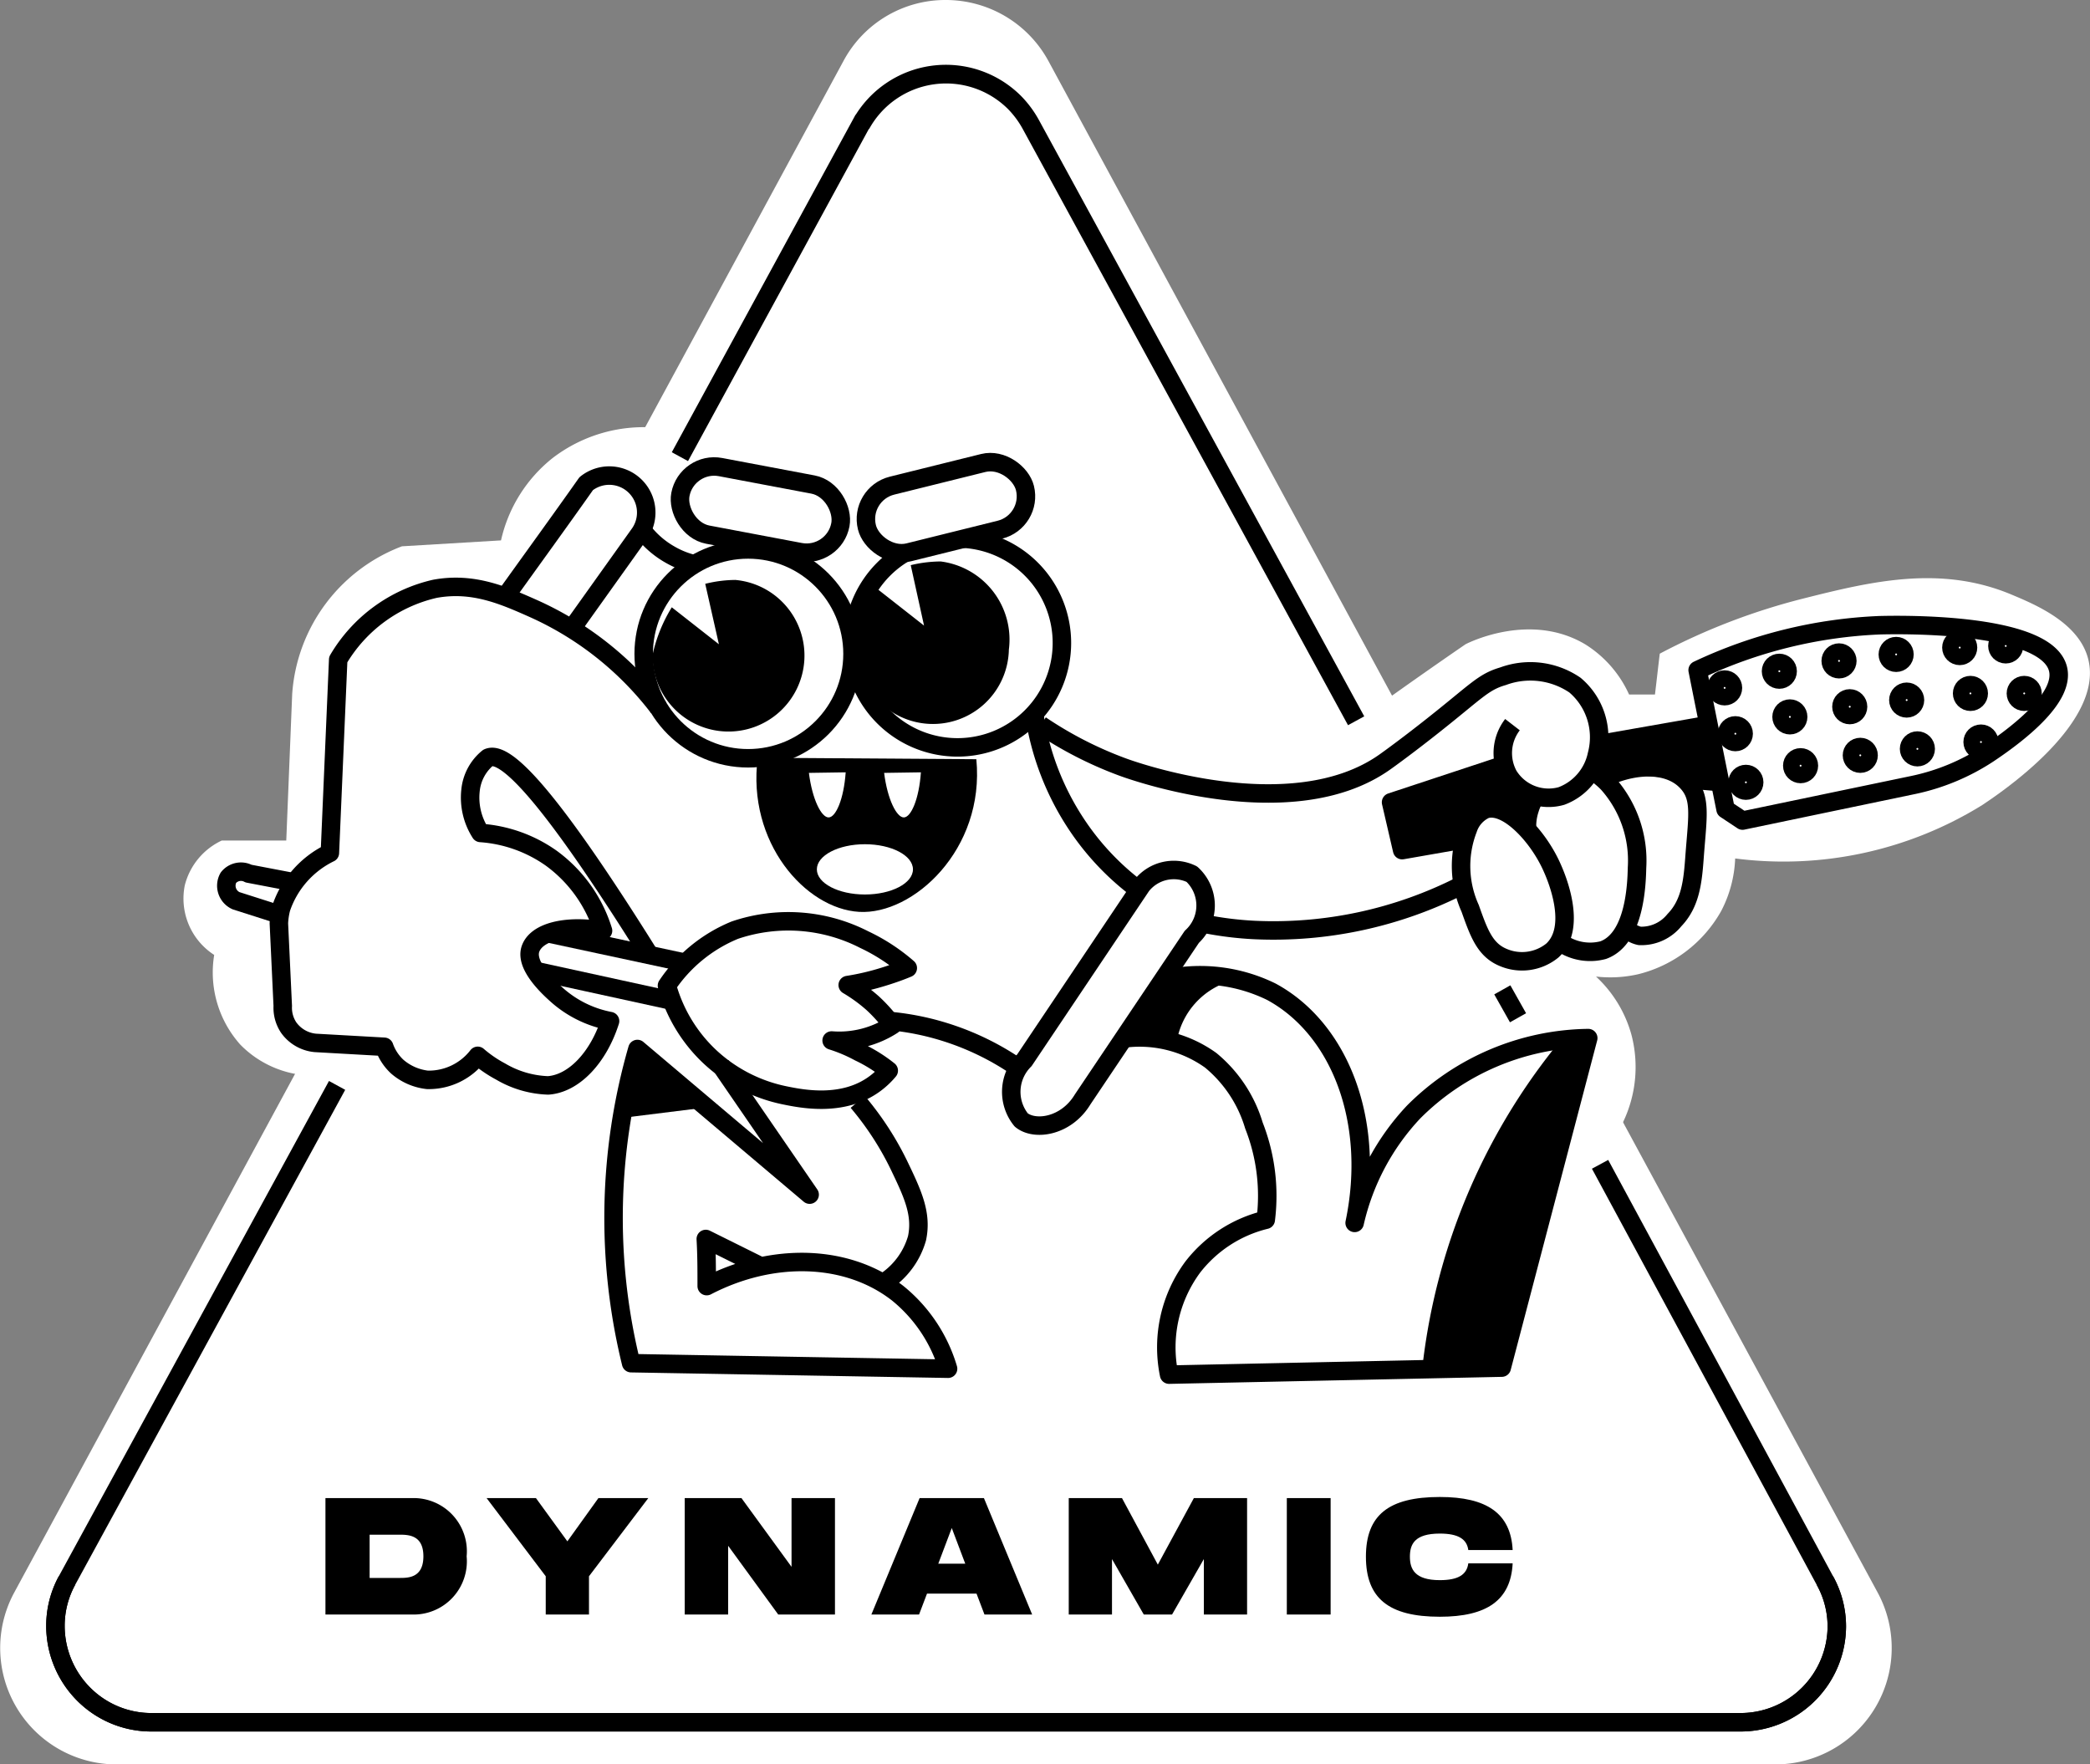 <svg xmlns="http://www.w3.org/2000/svg" viewBox="0 0 113.09 95.47"><rect x="0" y="0" width="113.09" height="95.47" fill="#808080" stroke="none"/><defs><style>.cls-1,.cls-5{fill:#fff;}.cls-2,.cls-3{fill:none;}.cls-2,.cls-3,.cls-4,.cls-5{stroke:#000;}.cls-2{stroke-miterlimit:10;}.cls-3,.cls-4,.cls-5{stroke-linejoin:round;}</style></defs><g id="Calque_2" data-name="Calque 2"><g id="Etiquette_23" data-name="Etiquette 23"><g id="Forme"><path class="cls-1" d="M45.64,3.3.77,86.17a6.3,6.3,0,0,0,5.54,9.3H96.06a6.3,6.3,0,0,0,5.54-9.3L75.5,38Q66.11,20.63,56.73,3.3A6.32,6.32,0,0,0,51.18,0a6.25,6.25,0,0,0-5.54,3.3L.77,86.17a6.3,6.3,0,0,0,5.54,9.3H96.06a6.3,6.3,0,0,0,5.54-9.3L56.73,3.3A6.31,6.31,0,0,0,45.64,3.3Z"/><polyline class="cls-2" points="84.9 60.13 84.65 59.68 84.65 59.68"/><path class="cls-2" d="M3.62,85.53A5.11,5.11,0,0,0,3,88a5.23,5.23,0,0,0,1.48,3.62,5.17,5.17,0,0,0,3.75,1.57H94.16A5.21,5.21,0,0,0,99.39,88a5.11,5.11,0,0,0-.64-2.47"/><path class="cls-2" d="M18.24,58.73,3.62,85.53A5.11,5.11,0,0,0,3,88a5.23,5.23,0,0,0,1.48,3.62,5.17,5.17,0,0,0,3.75,1.57H94.16A5.21,5.21,0,0,0,99.39,88a5.11,5.11,0,0,0-.64-2.47L86.58,63l0,0"/><path class="cls-2" d="M34.94,28.09s0,0,0,0,0,0,0,0"/><path class="cls-2" d="M36.79,24.71l9.8-18A5.25,5.25,0,0,1,54.9,5.55a5.4,5.4,0,0,1,.88,1.19L73.38,39,55.78,6.74a5.4,5.4,0,0,0-.88-1.19,5.25,5.25,0,0,0-8.31,1.19"/><path class="cls-1" d="M35.79,23.17a8.11,8.11,0,0,0-5.87,1.6,7.89,7.89,0,0,0-2.81,4.47l-5.36.32a9.22,9.22,0,0,0-5.94,8l-.32,7.92H12a3.67,3.67,0,0,0-2,2.42,3.63,3.63,0,0,0,1.59,3.77,5.86,5.86,0,0,0,1.41,4.85,5.58,5.58,0,0,0,3.51,1.66Z"/><path class="cls-1" d="M79.3,34.86c.25-.13,3.54-1.74,6.47,0a6.21,6.21,0,0,1,2.38,2.72h1.4c.09-.74.17-1.47.26-2.21a34.77,34.77,0,0,1,7.83-3c3.65-.92,7.35-1.79,11.15-.22,1.34.56,3.73,1.55,4.21,3.54.86,3.51-4.92,7.32-5.74,7.87a20.42,20.42,0,0,1-13.37,2.89,6.67,6.67,0,0,1-.76,2.85,7.1,7.1,0,0,1-4.47,3.41,6.81,6.81,0,0,1-2.3.13A6.73,6.73,0,0,1,88.28,56a6.89,6.89,0,0,1-.6,5L74.75,38.05Q77,36.44,79.3,34.86Z"/></g><g id="Personnage"><path class="cls-3" d="M35.63,38.29a17.52,17.52,0,0,0-6.74-5.35c-1.64-.73-3.29-1.46-5.36-1.08a8.19,8.19,0,0,0-5.23,3.83l-.45,10.46a5.17,5.17,0,0,0-2.64,3,4,4,0,0,0-.12.81l.21,4.47a1.93,1.93,0,0,0,.32,1.17,2,2,0,0,0,1.44.83l3.73.21a2.69,2.69,0,0,0,.7,1.07,3,3,0,0,0,1.64.72,3.35,3.35,0,0,0,2.72-1.3,6.68,6.68,0,0,0,1.24.85,5.4,5.4,0,0,0,2.57.75c1.41-.1,2.73-1.53,3.35-3.48a6,6,0,0,1-2.87-1.41c-.38-.34-1.74-1.56-1.44-2.48s1.89-1.35,3.93-1a7.65,7.65,0,0,0-2.81-3.93A7.53,7.53,0,0,0,26,45.07a3.54,3.54,0,0,1-.54-2.3A2.6,2.6,0,0,1,26.41,41c.85-.37,3,1.49,8.77,10.73"/><path class="cls-2" d="M34.83,28.79A4.88,4.88,0,0,0,36.24,30a4.81,4.81,0,0,0,1.29.52"/><path class="cls-3" d="M39,57.64l4.81,7-9.32-7.88a33,33,0,0,0-.34,17l17.15.3a8.28,8.28,0,0,0-2.72-4.08c-2.71-2.12-6.76-2.25-10.34-.39,0-.85,0-1.7-.05-2.55l3,1.49"/><path d="M41,41c-.59,4.57,2.57,8.17,5.49,8.34s6.81-3.37,6.34-8.26Z"/><path class="cls-1" d="M43.77,41.82c.18,1.44.68,2.42,1.07,2.41s.82-1,.92-2.44Z"/><path class="cls-1" d="M47.84,41.82c.18,1.44.68,2.42,1.07,2.41s.82-1,.92-2.44Z"/><ellipse class="cls-1" cx="46.8" cy="47.04" rx="2.6" ry="1.36"/><path class="cls-3" d="M46.41,59.62A16.31,16.31,0,0,1,48.62,63c.76,1.58,1.28,2.67,1,4A4.2,4.2,0,0,1,48,69.28"/><path class="cls-3" d="M47.85,55.22a14.45,14.45,0,0,1,3.7.76A14.65,14.65,0,0,1,55,57.71"/><path class="cls-3" d="M61.77,47.92l-6.34,9.45a2.41,2.41,0,0,0-.17,3.23c.73.6,2.43.36,3.32-1.11l5.91-8.8a2.3,2.3,0,0,0,0-3.39A2.22,2.22,0,0,0,61.77,47.92Z"/><path class="cls-3" d="M61.41,48a14.2,14.2,0,0,1-3.15-3.38,14.66,14.66,0,0,1-2.3-6"/><path class="cls-3" d="M56.31,39.23a20.69,20.69,0,0,0,4.4,2.26c.58.22,9.19,3.29,14.21-.25.3-.21,1.38-1,2.64-2,2.34-1.85,2.7-2.34,3.77-2.65a4.28,4.28,0,0,1,3.89.48,3.69,3.69,0,0,1,1.19,3.76,3.05,3.05,0,0,1-1.92,2.24,2.55,2.55,0,0,1-2.87-1.12,2.52,2.52,0,0,1,.22-2.74"/><path class="cls-3" d="M65.24,50a18.63,18.63,0,0,0,2.61.32,22.42,22.42,0,0,0,11.24-2.42"/><path class="cls-3" d="M79.43,44.86a5.57,5.57,0,0,0,.12,4.29c.46,1.29.78,2.22,1.75,2.64A2.6,2.6,0,0,0,84,51.43c1.38-1.27.2-4,0-4.45-.74-1.71-2.45-3.56-3.62-3.19A1.78,1.78,0,0,0,79.43,44.86Z"/><path class="cls-3" d="M84.62,51.11a2.77,2.77,0,0,0,2.13.3c1.74-.63,1.81-3.65,1.83-4.47A6.27,6.27,0,0,0,87,42.39a4.51,4.51,0,0,0-.72-.6"/><path class="cls-3" d="M83,43.25a2.44,2.44,0,0,0-.22.51,3,3,0,0,0-.15,1.14"/><path class="cls-3" d="M87.17,41.94c1.51-.61,3.09-.59,4,.26s.7,1.84.53,4.06c-.1,1.41-.21,2.61-1.1,3.53a2.29,2.29,0,0,1-1.88.85,1.38,1.38,0,0,1-.57-.27"/><path class="cls-4" d="M75.27,43.41l5.63-1.86.27-.09.89,1.37.48.61-.32.61L81,43.54l-1,0-.89,1.18-.32.77L75.87,46Z"/><path class="cls-4" d="M91.11,42.15l1.76.15c-.28-1-.56-2-.85-3l-5.19.91c-.06.39-.13.78-.19,1.17.13.16.25.32.38.47l.42,0"/><path class="cls-3" d="M91.86,36.26c.5,2.51,1,5,1.51,7.53l.92.61,9.21-1.92a11.8,11.8,0,0,0,4.11-1.71c1.84-1.23,4.11-3.09,3.75-4.57-.64-2.63-9.1-2.38-9.64-2.37A25.47,25.47,0,0,0,91.86,36.26Z"/><circle class="cls-3" cx="96.28" cy="36.32" r="0.45"/><circle class="cls-3" cx="93.32" cy="37.22" r="0.45"/><circle class="cls-3" cx="99.51" cy="35.76" r="0.45"/><circle class="cls-3" cx="102.6" cy="35.41" r="0.45"/><circle class="cls-3" cx="106.04" cy="35.04" r="0.45"/><circle class="cls-3" cx="108.53" cy="34.95" r="0.45"/><circle class="cls-3" cx="96.85" cy="38.79" r="0.45"/><circle class="cls-3" cx="93.9" cy="39.7" r="0.45"/><circle class="cls-3" cx="100.09" cy="38.24" r="0.45"/><circle class="cls-3" cx="103.17" cy="37.88" r="0.45"/><circle class="cls-3" cx="106.62" cy="37.52" r="0.45"/><circle class="cls-3" cx="109.53" cy="37.52" r="0.45"/><circle class="cls-3" cx="97.43" cy="41.43" r="0.45"/><circle class="cls-3" cx="94.47" cy="42.33" r="0.45"/><circle class="cls-3" cx="100.66" cy="40.87" r="0.45"/><circle class="cls-3" cx="103.75" cy="40.52" r="0.45"/><circle class="cls-3" cx="107.19" cy="40.15" r="0.45"/><path class="cls-3" d="M63.21,52.94a8.75,8.75,0,0,1,5.58.72c3.7,2,5.66,7,4.51,12.51a12.92,12.92,0,0,1,3.19-6,13.59,13.59,0,0,1,9.45-4L81.26,74l-18,.38a7.31,7.31,0,0,1,1.28-5.82A7.13,7.13,0,0,1,68.49,66a10.4,10.4,0,0,0-.64-5.1,7.26,7.26,0,0,0-2.34-3.53A6.61,6.61,0,0,0,61,56.17"/><path d="M84.06,56.77A33.75,33.75,0,0,0,77,73.68L81,73.57Q83.26,65,85.5,56.45Z"/><path d="M66.27,53.19A4.13,4.13,0,0,0,63.75,56l-2.09-.24-.1-.4,1.56-2.33Z"/><path class="cls-3" d="M45.87,53.3a13.6,13.6,0,0,0,2-.47c.45-.14.87-.29,1.25-.45a10.2,10.2,0,0,0-2.36-1.54,9,9,0,0,0-7-.51,8.14,8.14,0,0,0-3.67,3,8.3,8.3,0,0,0,2.3,3.83,8.39,8.39,0,0,0,4.08,2.11c.93.19,3.16.64,4.88-.64a4.26,4.26,0,0,0,.74-.7,8.09,8.09,0,0,0-1.6-1A8.31,8.31,0,0,0,45,56.3a5.31,5.31,0,0,0,3.29-.83,8.82,8.82,0,0,0-1.06-1.18A8.66,8.66,0,0,0,45.87,53.3Z"/><path class="cls-3" d="M15.65,47.69l-2.2-.42a.87.87,0,0,0-1.09.22.89.89,0,0,0,.42,1.25l2.1.67"/><path class="cls-3" d="M29.7,50.51l7.41,1.59"/><path class="cls-3" d="M36.14,54.1,29,52.54"/><path class="cls-3" d="M51.81,40.44a5.65,5.65,0,1,1,5.65-5.65,5.65,5.65,0,0,1-5.65,5.65"/><circle class="cls-3" cx="40.48" cy="35.38" r="5.65"/><path class="cls-3" d="M31.13,33.75l3.49-4.89a2,2,0,0,0-2.9-2.69c-1.41,2-2.83,3.95-4.24,5.92"/><path d="M46.42,34.43a4.11,4.11,0,1,0,8.17.72,4.26,4.26,0,0,0-3.69-4.77,7.06,7.06,0,0,0-1.62.2L50,33.85l-2.55-2A8.37,8.37,0,0,0,46.42,34.43Z"/><path d="M35.31,35.43a4.11,4.11,0,1,0,4.48-4.05,6.9,6.9,0,0,0-1.63.21l.74,3.27-2.55-2A8.27,8.27,0,0,0,35.31,35.43Z"/><polygon points="33.97 60.45 37.83 59.97 34.77 57.45 33.97 60.45"/><rect class="cls-5" x="36.74" y="25.72" width="8.81" height="3.72" rx="1.86" transform="translate(5.83 -7.16) rotate(10.69)"/><rect class="cls-5" x="46.78" y="25.61" width="8.81" height="3.72" rx="1.86" transform="translate(107.48 41.8) rotate(166.06)"/><line class="cls-2" x1="82.14" y1="55.07" x2="81.29" y2="53.56"/></g><g id="Text"><path d="M25.25,84.21a2.88,2.88,0,0,1-2.95,3.15H17.61v-6.3H22.3A2.88,2.88,0,0,1,25.25,84.21Zm-2.34,0c0-1.17-.83-1.17-1.33-1.17H20v2.34h1.63C22.08,85.38,22.91,85.38,22.91,84.21Z"/><path d="M26.33,81.06H29L30.7,83.4l1.68-2.34h2.7l-3.21,4.23v2.07H29.53V85.29Z"/><path d="M45.18,81.06v6.3H42.11L39.4,83.64v3.72H37.05v-6.3h3.07l2.71,3.72V81.06Z"/><path d="M52.84,86.23H50.16l-.43,1.13H47.15l2.61-6.3h3.48l2.61,6.3H53.27Zm-.61-1.62-.73-1.93-.73,1.93Z"/><path d="M67.48,87.36H65.14v-3l-1.72,3H61.89l-1.72-3v3H57.83v-6.3h2.88l1.94,3.6,1.95-3.6h2.88Z"/><path d="M72,87.36H69.63v-6.3H72Z"/><path d="M77.91,81c2.53,0,3.84.88,3.94,2.87h-2.4c-.08-.59-.54-.89-1.54-.89-1.38,0-1.62.59-1.62,1.25s.25,1.27,1.62,1.27c1,0,1.46-.3,1.54-.91h2.4c-.1,2-1.4,2.89-3.94,2.89-2.77,0-4-1-4-3.25S75.14,81,77.91,81Z"/></g></g></g></svg>